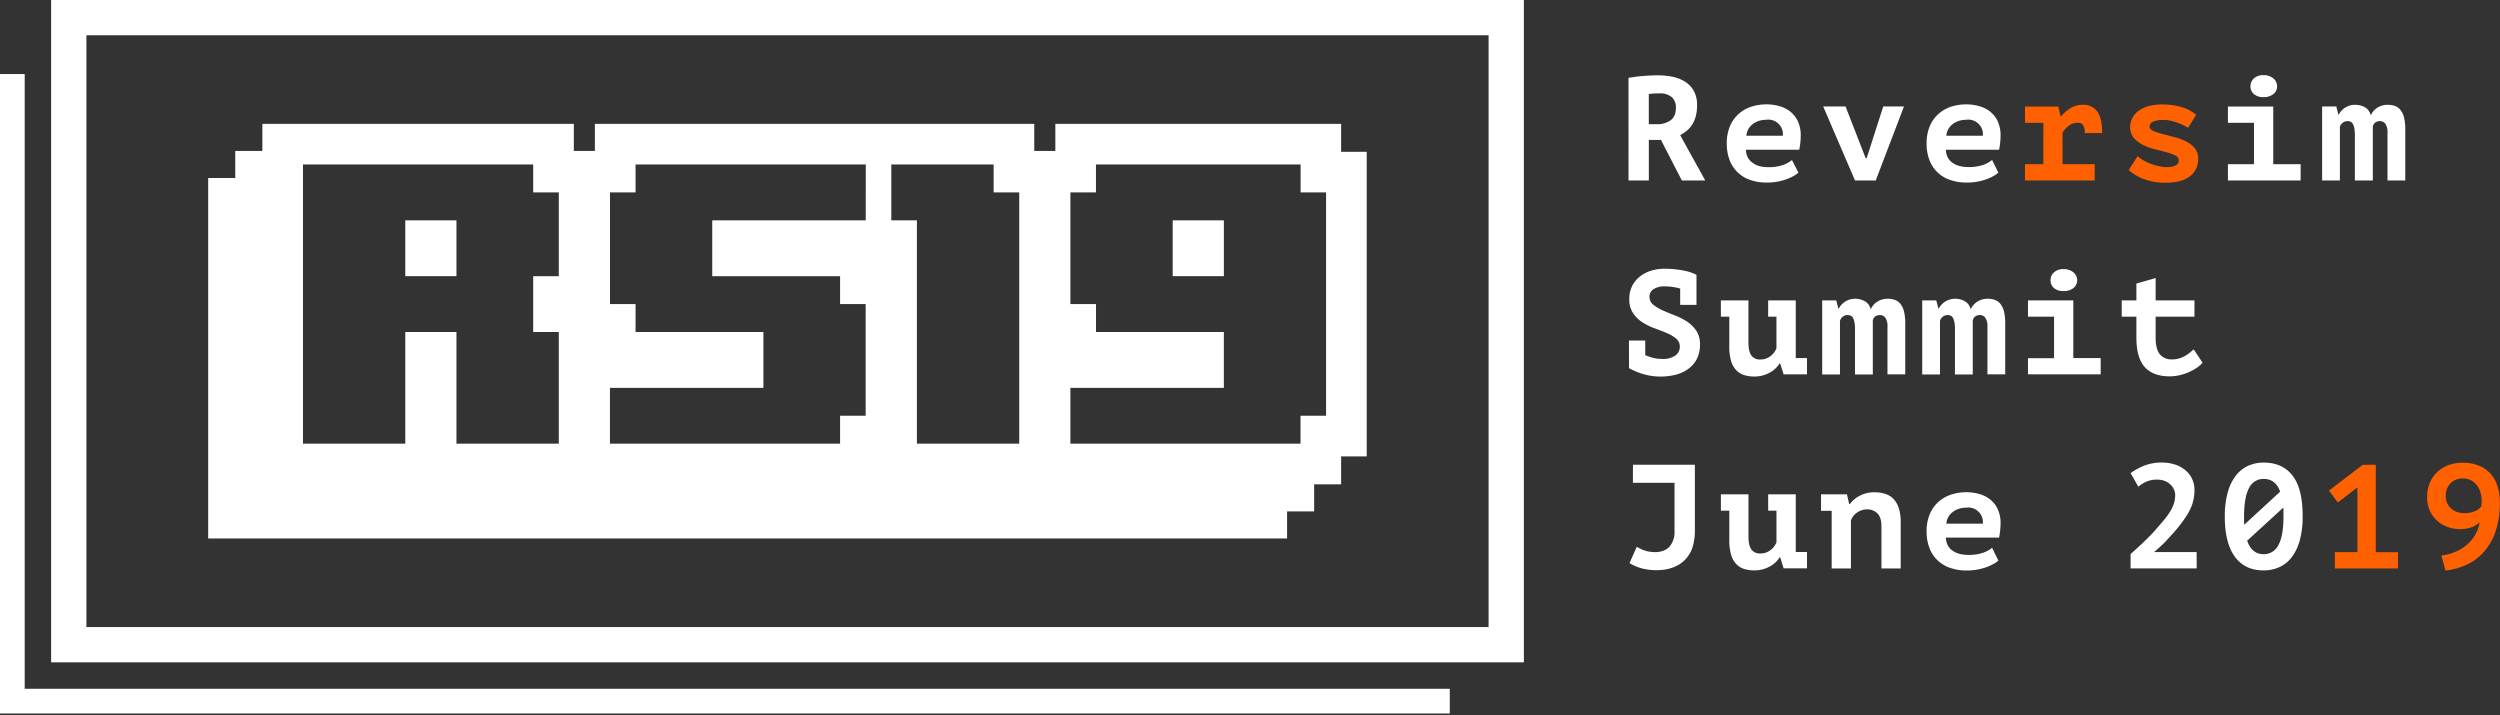 <svg id="Layer_1" data-name="Layer 1" xmlns="http://www.w3.org/2000/svg" viewBox="0 0 997.3 285.32"><rect x="0" y="0" width="997.3" height="285.32" fill="#333333" stroke="none"/><defs><style>.cls-1{fill:#fff;}.cls-2{fill:#ff6100;}</style></defs><title>logo</title><path class="cls-1" d="M649.64,31.05c.91-.15,1.89-.3,2.93-.44s2.09-.24,3.13-.32,2.06-.14,3-.18,1.89-.06,2.72-.06a29.3,29.3,0,0,1,5.7.56,15.57,15.57,0,0,1,5,1.92,10.3,10.3,0,0,1,3.54,3.67,11.25,11.25,0,0,1,1.33,5.73,17.25,17.25,0,0,1-.5,4.4,12.37,12.37,0,0,1-1.39,3.28A9.94,9.94,0,0,1,673,52.06a18.83,18.83,0,0,1-2.74,1.86l10,18.08h-9.33l-8.34-16.19h-4.84V72h-8.1Zm12.41,6.21c-.82,0-1.64,0-2.45.06a9.89,9.89,0,0,0-1.86.23v12h3.19A9.08,9.08,0,0,0,666.42,48c1.42-1,2.13-2.72,2.13-5.08a5.38,5.38,0,0,0-1.65-4.17A7,7,0,0,0,662.05,37.26Z"/><path class="cls-1" d="M717.42,68.87a11,11,0,0,1-2,1.39,20.67,20.67,0,0,1-2.84,1.27,21.57,21.57,0,0,1-3.57.94,22.79,22.79,0,0,1-4.14.36,20.08,20.08,0,0,1-6.77-1.07,13.44,13.44,0,0,1-5-3.1,13.58,13.58,0,0,1-3.16-4.9,18.21,18.21,0,0,1-1.09-6.53,17.26,17.26,0,0,1,1.24-6.82,13.68,13.68,0,0,1,3.4-4.88,14.1,14.1,0,0,1,5-2.92,19.61,19.61,0,0,1,10.9-.39,12.72,12.72,0,0,1,4.4,2,11,11,0,0,1,3.28,3.87,13.14,13.14,0,0,1,1.27,6.15,28.41,28.41,0,0,1-.59,5.49H696.5a6.74,6.74,0,0,0,.8,3.19,6.23,6.23,0,0,0,2,2.13A8.48,8.48,0,0,0,702,66.3a13.84,13.84,0,0,0,3.34.38,17.28,17.28,0,0,0,5.82-.82,12.49,12.49,0,0,0,3.7-2ZM704.65,47.78a9.71,9.71,0,0,0-2.89.42,8.06,8.06,0,0,0-2.45,1.23,6.88,6.88,0,0,0-1.81,2,6.23,6.23,0,0,0-.82,2.71h14.53a5.82,5.82,0,0,0-6.56-6.38Z"/><path class="cls-1" d="M744.24,63.08h.41l6.62-20.62h8.27L748.26,72H740l-12.7-29.54h8.92Z"/><path class="cls-1" d="M797.18,68.87a10.32,10.32,0,0,1-2,1.39,20.51,20.51,0,0,1-2.83,1.27,22,22,0,0,1-3.58.94,22.79,22.79,0,0,1-4.14.36,20,20,0,0,1-6.76-1.07,13.25,13.25,0,0,1-8.21-8,18.21,18.21,0,0,1-1.1-6.53,17.44,17.44,0,0,1,1.24-6.82,13.68,13.68,0,0,1,3.4-4.88,14.19,14.19,0,0,1,5-2.92,19.61,19.61,0,0,1,10.9-.39,12.68,12.68,0,0,1,4.41,2,11,11,0,0,1,3.28,3.87,13.27,13.27,0,0,1,1.27,6.15,28.41,28.41,0,0,1-.59,5.49H776.26a6.86,6.86,0,0,0,.8,3.19,6.23,6.23,0,0,0,2,2.13,8.63,8.63,0,0,0,2.78,1.21,13.78,13.78,0,0,0,3.34.38,17.36,17.36,0,0,0,5.82-.82,12.56,12.56,0,0,0,3.69-2ZM784.42,47.78a9.78,9.78,0,0,0-2.9.42,8.17,8.17,0,0,0-2.45,1.23,6.72,6.72,0,0,0-1.8,2,6.24,6.24,0,0,0-.83,2.71H791a5.84,5.84,0,0,0-6.56-6.38Z"/><path class="cls-2" d="M807.82,65.5h7.32V49h-7.32v-6.5h13.29l.89,3.9h.23A15.56,15.56,0,0,1,826,43.11a9.33,9.33,0,0,1,5-1.3,6.69,6.69,0,0,1,5.58,2.6c1.36,1.73,2,4.63,2,8.68h-6.91a6,6,0,0,0-.62-3.1,2.18,2.18,0,0,0-2-1,5.8,5.8,0,0,0-3.81,1.18,11.76,11.76,0,0,0-2.46,2.72V65.5h12.83V72H807.82Z"/><path class="cls-2" d="M869.15,63.85A2.14,2.14,0,0,0,867.7,62a20.22,20.22,0,0,0-3.58-1.3c-1.41-.4-3-.8-4.66-1.21a21.36,21.36,0,0,1-4.67-1.72A11.8,11.8,0,0,1,851.21,55a6.48,6.48,0,0,1-1.44-4.35,7.43,7.43,0,0,1,1-3.84A8.89,8.89,0,0,1,853.4,44a12.73,12.73,0,0,1,4-1.74,20.7,20.7,0,0,1,5.05-.59,28.14,28.14,0,0,1,5.08.41,25.36,25.36,0,0,1,3.81,1,13.86,13.86,0,0,1,2.78,1.33c.77.49,1.43.93,2,1.33L872.87,51c-.59-.36-1.27-.72-2-1.1s-1.58-.71-2.42-1a19,19,0,0,0-2.66-.77,13,13,0,0,0-2.75-.29,10.36,10.36,0,0,0-4,.65,2.13,2.13,0,0,0-1.53,2c0,.71.48,1.28,1.45,1.72a23,23,0,0,0,3.57,1.21c1.42.37,3,.78,4.67,1.21a25.18,25.18,0,0,1,4.67,1.68,11.24,11.24,0,0,1,3.57,2.69,6.22,6.22,0,0,1,1.45,4.26,8.48,8.48,0,0,1-3.28,7.06q-3.28,2.56-9.72,2.57a23.11,23.11,0,0,1-8.78-1.51,20.17,20.17,0,0,1-5.93-3.51l3.54-5.56a16.75,16.75,0,0,0,2,1.45,19.2,19.2,0,0,0,2.87,1.45A25.39,25.39,0,0,0,861,66.24a14.8,14.8,0,0,0,3.58.44,7.39,7.39,0,0,0,3.25-.65A2.25,2.25,0,0,0,869.15,63.85Z"/><path class="cls-1" d="M888.76,65.5h10.4V49h-10.4v-6.5h18.08v23h10.93V72h-29Zm9-31.08a4.2,4.2,0,0,1,1.36-3.13,5.24,5.24,0,0,1,3.78-1.3,5.75,5.75,0,0,1,4,1.3,4,4,0,0,1,1.48,3.13,3.81,3.81,0,0,1-1.48,3.1,6,6,0,0,1-4,1.22,5.49,5.49,0,0,1-3.78-1.22A4,4,0,0,1,897.74,34.42Z"/><path class="cls-1" d="M939.4,72V53.92a13.9,13.9,0,0,0-.24-2.87,5.5,5.5,0,0,0-.62-1.71,1.91,1.91,0,0,0-.94-.83,3.54,3.54,0,0,0-1.16-.2,3,3,0,0,0-1.86.65,3.14,3.14,0,0,0-1.15,1.65V72h-7.09V42.46H932l.83,3.25H933a7.24,7.24,0,0,1,6.62-3.9,7.78,7.78,0,0,1,3.72.94,5,5,0,0,1,2.42,3.31,6.6,6.6,0,0,1,2.72-3.16,7.57,7.57,0,0,1,4-1.09,8.76,8.76,0,0,1,2.86.44,5.07,5.07,0,0,1,2.22,1.57,7.76,7.76,0,0,1,1.45,3,20.21,20.21,0,0,1,.5,4.93V72h-7.09V53.09a6.08,6.08,0,0,0-.86-3.72,2.6,2.6,0,0,0-2.1-1.06,3.32,3.32,0,0,0-1.83.5,2.66,2.66,0,0,0-1.06,1.62V72Z"/><path class="cls-1" d="M649.82,135.85h6.5v5.84l.36.12a17.35,17.35,0,0,0,3,1,15.29,15.29,0,0,0,3.46.38,8.61,8.61,0,0,0,5.14-1.33,4.18,4.18,0,0,0,1.83-3.57,4,4,0,0,0-1.51-3.25,15,15,0,0,0-3.72-2.19c-1.48-.63-3.09-1.26-4.85-1.89a23.45,23.45,0,0,1-4.84-2.39,13.29,13.29,0,0,1-3.72-3.64,9.72,9.72,0,0,1-1.51-5.67,11.34,11.34,0,0,1,1-4.87,11.17,11.17,0,0,1,2.9-3.81,13.31,13.31,0,0,1,4.46-2.48,17.59,17.59,0,0,1,5.79-.89,38.88,38.88,0,0,1,7.09.65,19,19,0,0,1,5.56,1.77v12h-6.5v-6.56a1.13,1.13,0,0,1-.36-.06,21.82,21.82,0,0,0-2.81-.56,21.43,21.43,0,0,0-3-.21,7.73,7.73,0,0,0-4.46,1.12,3.51,3.51,0,0,0-1.62,3,4,4,0,0,0,1.5,3.19,17.2,17.2,0,0,0,3.72,2.24q2.22,1,4.85,2a25.53,25.53,0,0,1,4.84,2.45,13.46,13.46,0,0,1,3.73,3.64,9.47,9.47,0,0,1,1.5,5.49A12.4,12.4,0,0,1,677,143a11.22,11.22,0,0,1-3.31,4,14.58,14.58,0,0,1-5,2.43,25.12,25.12,0,0,1-10.43.44,26.89,26.89,0,0,1-3.54-.89,24,24,0,0,1-2.87-1.12c-.83-.39-1.5-.73-2-1Z"/><path class="cls-1" d="M705.36,119.83h11v23h4.49v6.5h-9.33L710.15,145h-.24a10.38,10.38,0,0,1-4.08,3.73,12.45,12.45,0,0,1-6,1.47,13.34,13.34,0,0,1-4.11-.59,7.34,7.34,0,0,1-3.16-2,8.91,8.91,0,0,1-2-3.66,20.14,20.14,0,0,1-.71-5.79V126.33h-3.36v-6.5h11v16.78q0,3.62,1.16,5.2a4.15,4.15,0,0,0,3.63,1.6,6.38,6.38,0,0,0,3.93-1.3,7,7,0,0,0,2.45-3.19V126.33h-3.31Z"/><path class="cls-1" d="M740,149.38V131.3a13.83,13.83,0,0,0-.24-2.87,5.66,5.66,0,0,0-.62-1.71,1.88,1.88,0,0,0-1-.83,3.25,3.25,0,0,0-1.15-.21,3,3,0,0,0-1.86.65A3.15,3.15,0,0,0,734,128v21.39h-7.09V119.83h5.61l.83,3.25h.18a7.19,7.19,0,0,1,2.6-2.8,7.28,7.28,0,0,1,4-1.1,7.86,7.86,0,0,1,3.73.95,5,5,0,0,1,2.42,3.31,6.54,6.54,0,0,1,2.72-3.16,7.57,7.57,0,0,1,4-1.1,8.56,8.56,0,0,1,2.87.45,5,5,0,0,1,2.22,1.56,7.67,7.67,0,0,1,1.44,3,19.67,19.67,0,0,1,.51,4.93v20.21h-7.09V130.47a6.08,6.08,0,0,0-.86-3.72,2.61,2.61,0,0,0-2.1-1.07,3.3,3.3,0,0,0-1.83.5,2.64,2.64,0,0,0-1.06,1.63v21.57Z"/><path class="cls-1" d="M779.87,149.38V131.3a13.83,13.83,0,0,0-.24-2.87,5.4,5.4,0,0,0-.62-1.71,1.9,1.9,0,0,0-.94-.83,3.3,3.3,0,0,0-1.16-.21,3,3,0,0,0-1.86.65A3.21,3.21,0,0,0,773.9,128v21.39h-7.09V119.83h5.61l.83,3.25h.18a7.19,7.19,0,0,1,2.6-2.8,7.29,7.29,0,0,1,4-1.1,7.8,7.8,0,0,1,3.72.95,5,5,0,0,1,2.42,3.31,6.6,6.6,0,0,1,2.72-3.16,7.58,7.58,0,0,1,4-1.1,8.5,8.5,0,0,1,2.86.45,5,5,0,0,1,2.22,1.56,7.81,7.81,0,0,1,1.45,3,20.21,20.21,0,0,1,.5,4.93v20.21h-7.09V130.47a6.08,6.08,0,0,0-.86-3.72,2.61,2.61,0,0,0-2.1-1.07,3.32,3.32,0,0,0-1.83.5,2.69,2.69,0,0,0-1.06,1.63v21.57Z"/><path class="cls-1" d="M809,142.88h10.4V126.33H809v-6.5h18.08v23H838v6.5H809Zm9-31.08a4.15,4.15,0,0,1,1.36-3.13,5.21,5.21,0,0,1,3.78-1.3,5.78,5.78,0,0,1,4,1.3,4,4,0,0,1,1.48,3.13,3.85,3.85,0,0,1-1.48,3.1,6.06,6.06,0,0,1-4,1.21,5.45,5.45,0,0,1-3.78-1.21A4,4,0,0,1,818,111.8Z"/><path class="cls-1" d="M852.25,126.33H846.4v-6.5h5.85V113.1l7.68-2.19v8.92h15.48v6.5H859.93v8.45c0,3,.57,5.23,1.71,6.59a5.92,5.92,0,0,0,4.79,2,10,10,0,0,0,2.89-.39,10.81,10.81,0,0,0,2.34-1,13.12,13.12,0,0,0,1.89-1.3l1.57-1.3,3.54,5.32a11.39,11.39,0,0,1-2.51,2.15,21.34,21.34,0,0,1-3.25,1.72,21,21,0,0,1-3.63,1.15,17.9,17.9,0,0,1-3.73.41q-6.62,0-9.95-3.69t-3.34-11.73Z"/><path class="cls-1" d="M651.42,185.39h24.7v26.35a22.61,22.61,0,0,1-.86,6.32,12.42,12.42,0,0,1-3.1,5.26,11.89,11.89,0,0,1-3,2.25,16.51,16.51,0,0,1-3.16,1.24,17.42,17.42,0,0,1-2.89.53q-1.37.12-2.25.12a24.25,24.25,0,0,1-5.49-.62,18.44,18.44,0,0,1-5.32-2.22l2.89-6.5a16.09,16.09,0,0,0,3.87,1.72,15.68,15.68,0,0,0,3.76.41,9,9,0,0,0,2.8-.5,6.37,6.37,0,0,0,2.63-1.69A8.87,8.87,0,0,0,668,211.8V192.6h-16.6Z"/><path class="cls-1" d="M705.36,197.21h11v23h4.49v6.5h-9.33l-1.36-4.37h-.24a10.29,10.29,0,0,1-4.08,3.72,12.45,12.45,0,0,1-6,1.48,13.65,13.65,0,0,1-4.11-.59,7.53,7.53,0,0,1-3.16-2,9,9,0,0,1-2-3.67,20,20,0,0,1-.71-5.79V203.71h-3.36v-6.5h11V214q0,3.6,1.16,5.2a4.17,4.17,0,0,0,3.63,1.59,6.38,6.38,0,0,0,3.93-1.3,7,7,0,0,0,2.45-3.19V203.71h-3.31Z"/><path class="cls-1" d="M726.46,197.21h10.33l.89,3.9h.24a11.56,11.56,0,0,1,3.9-3.31,12.23,12.23,0,0,1,6.08-1.42A14,14,0,0,1,752,197a7.85,7.85,0,0,1,3.28,1.95,9.69,9.69,0,0,1,2.16,3.69,18.08,18.08,0,0,1,.79,5.76v18.38h-7.68V210c0-2.4-.54-4.14-1.62-5.2a5.65,5.65,0,0,0-4.11-1.6,6.75,6.75,0,0,0-4,1.28,6.31,6.31,0,0,0-2.45,3.16v19.14h-7.68v-23h-4.25Z"/><path class="cls-1" d="M797.18,223.62a10.78,10.78,0,0,1-2,1.39,20.51,20.51,0,0,1-2.83,1.27,22,22,0,0,1-3.58.94,22.79,22.79,0,0,1-4.14.36,20,20,0,0,1-6.76-1.07,13.25,13.25,0,0,1-8.21-8,18.21,18.21,0,0,1-1.1-6.53,17.53,17.53,0,0,1,1.24-6.83,13.64,13.64,0,0,1,3.4-4.87,14.21,14.21,0,0,1,5-2.93,19.81,19.81,0,0,1,6.27-1,19.46,19.46,0,0,1,4.63.59,12.68,12.68,0,0,1,4.41,2,10.86,10.86,0,0,1,3.28,3.87,13.25,13.25,0,0,1,1.27,6.14,28.43,28.43,0,0,1-.59,5.5H776.26a6.86,6.86,0,0,0,.8,3.19,6.23,6.23,0,0,0,2,2.13,8.63,8.63,0,0,0,2.78,1.21,14.3,14.3,0,0,0,3.34.38,17.36,17.36,0,0,0,5.82-.82,12.79,12.79,0,0,0,3.69-2Zm-12.76-21.1a9.78,9.78,0,0,0-2.9.43,8.17,8.17,0,0,0-2.45,1.23,6.6,6.6,0,0,0-1.8,2,6.24,6.24,0,0,0-.83,2.71H791a5.85,5.85,0,0,0-6.56-6.39Z"/><path class="cls-1" d="M876.3,226.75H849.94V221c.48-.4,1.07-.92,1.78-1.57l2.39-2.21c.89-.83,1.82-1.74,2.81-2.72s2-2,2.89-3.07q2-2.25,3.52-4.08a28.89,28.89,0,0,0,2.48-3.46,14.25,14.25,0,0,0,1.45-3.19,11.2,11.2,0,0,0,.47-3.22,5.37,5.37,0,0,0-.53-2.3,6.35,6.35,0,0,0-1.48-2,7,7,0,0,0-2.27-1.36,8.38,8.38,0,0,0-2.93-.5,10.84,10.84,0,0,0-3.87.65,13.18,13.18,0,0,0-3.63,2.18l-3.08-5.43a26.36,26.36,0,0,1,5.53-3,19,19,0,0,1,7-1.21,16.73,16.73,0,0,1,4.87.71,12.64,12.64,0,0,1,4.14,2.1,10.17,10.17,0,0,1,2.87,3.46,10.29,10.29,0,0,1,1.06,4.78,17.76,17.76,0,0,1-.33,3.52,17.06,17.06,0,0,1-1,3.25,22.2,22.2,0,0,1-1.77,3.34q-1.09,1.71-2.63,3.72c-.79,1-1.65,2.06-2.57,3.1s-1.84,2-2.75,3-1.8,1.84-2.69,2.66-1.68,1.52-2.39,2.07h17Z"/><path class="cls-1" d="M887.52,206a35.35,35.35,0,0,1,1.13-9.42,19.46,19.46,0,0,1,3.17-6.71,13.32,13.32,0,0,1,4.89-4,14.94,14.94,0,0,1,6.35-1.33q7.47,0,11.51,5.23t4,16.22a35.1,35.1,0,0,1-1.13,9.48,19.62,19.62,0,0,1-3.17,6.74,13,13,0,0,1-4.92,4,15.15,15.15,0,0,1-6.38,1.33q-7.53,0-11.5-5.53T887.52,206Zm7.68,0q0,.88,0,1.68c0,.54,0,1.08.09,1.63l14.3-13.18c-1.17-3.38-3.38-5.08-6.62-5.08a6.32,6.32,0,0,0-5.78,3.64Q895.21,198.33,895.2,206Zm15.72,0q0-.94,0-1.8c0-.57,0-1.13-.09-1.69L896.44,215.7c1.22,3.59,3.42,5.38,6.63,5.38a6.38,6.38,0,0,0,5.8-3.61Q910.93,213.87,910.92,206Z"/><path class="cls-2" d="M931.42,220.25h9V194.43l-7.8,6-3.54-4.73,13.47-10.28h5.2v34.86h8.86v6.5H931.42Z"/><path class="cls-2" d="M968.23,198.33a14.55,14.55,0,0,1,1-5.55,12.51,12.51,0,0,1,2.89-4.35,13.47,13.47,0,0,1,4.49-2.83,15.91,15.91,0,0,1,5.88-1,17.26,17.26,0,0,1,6,1,12.59,12.59,0,0,1,4.67,3,13.35,13.35,0,0,1,3,4.91,19.51,19.51,0,0,1,1.06,6.7A35.27,35.27,0,0,1,995.53,212a24.46,24.46,0,0,1-4.76,8.27,20.52,20.52,0,0,1-6.94,5.08,27.67,27.67,0,0,1-8.27,2.25l-1.65-6a20.66,20.66,0,0,0,5.87-1.59,17.7,17.7,0,0,0,4.58-2.93,15.11,15.11,0,0,0,3.19-4,13.49,13.49,0,0,0,1.6-4.75,9,9,0,0,1-3.19,2,13,13,0,0,1-4.67.74h-.12a14.12,14.12,0,0,1-4.55-.77,12.27,12.27,0,0,1-7.21-6.35A12.53,12.53,0,0,1,968.23,198.33Zm7.45-.41a6.5,6.5,0,0,0,.62,2.92,6.41,6.41,0,0,0,1.62,2.13,7,7,0,0,0,2.34,1.3,8.73,8.73,0,0,0,2.74.44,10.36,10.36,0,0,0,4.2-.77,6.16,6.16,0,0,0,2.6-1.89,16.45,16.45,0,0,0,.18-2.36,11.22,11.22,0,0,0-.48-3.25,8.89,8.89,0,0,0-1.41-2.84,7.14,7.14,0,0,0-2.37-2,7,7,0,0,0-3.25-.74,6.7,6.7,0,0,0-4.84,1.87A6.8,6.8,0,0,0,975.68,197.92Z"/><path class="cls-1" d="M607.9,264.22H20.4V0H607.9ZM34.47,250.15H593.83V14.07H34.47Z"/><polygon class="cls-1" points="578.35 284.62 0 284.62 0 29.54 9.85 29.54 9.85 274.77 578.35 274.77 578.35 284.62"/><path class="cls-1" d="M535,60.55V49.42H421v10.8h-8.41V49.42H237.31v10.8h-8.4V49.42H104.66v10.8H93.85V71H83.05V214.8H513.44V204h10.8V193.2H535V182.06h10.21V60.55ZM222.91,110.17H212.7v22.27h10.21V177H182.09V132.44H161.68V177H120.86V65.62H212.7V76.76h10.21ZM345.36,87.9H284.13v22.27h51v11.14h10.2v44.54h-10.2V177H243.32V154.72h61.22V132.44h-51V121.31h-10.2V76.76h10.2V65.62h91.84ZM406.59,177H365.77V87.9H355.56V65.62h40.82V76.76h10.21ZM529,165.85h-10.2V177H427V154.72h61.22V132.44h-51V121.31H427V76.76h10.2V65.62h81.64V76.76H529Z"/><rect class="cls-1" x="467.81" y="87.9" width="20.41" height="22.27"/><rect class="cls-1" x="161.68" y="87.9" width="20.41" height="22.27"/></svg>